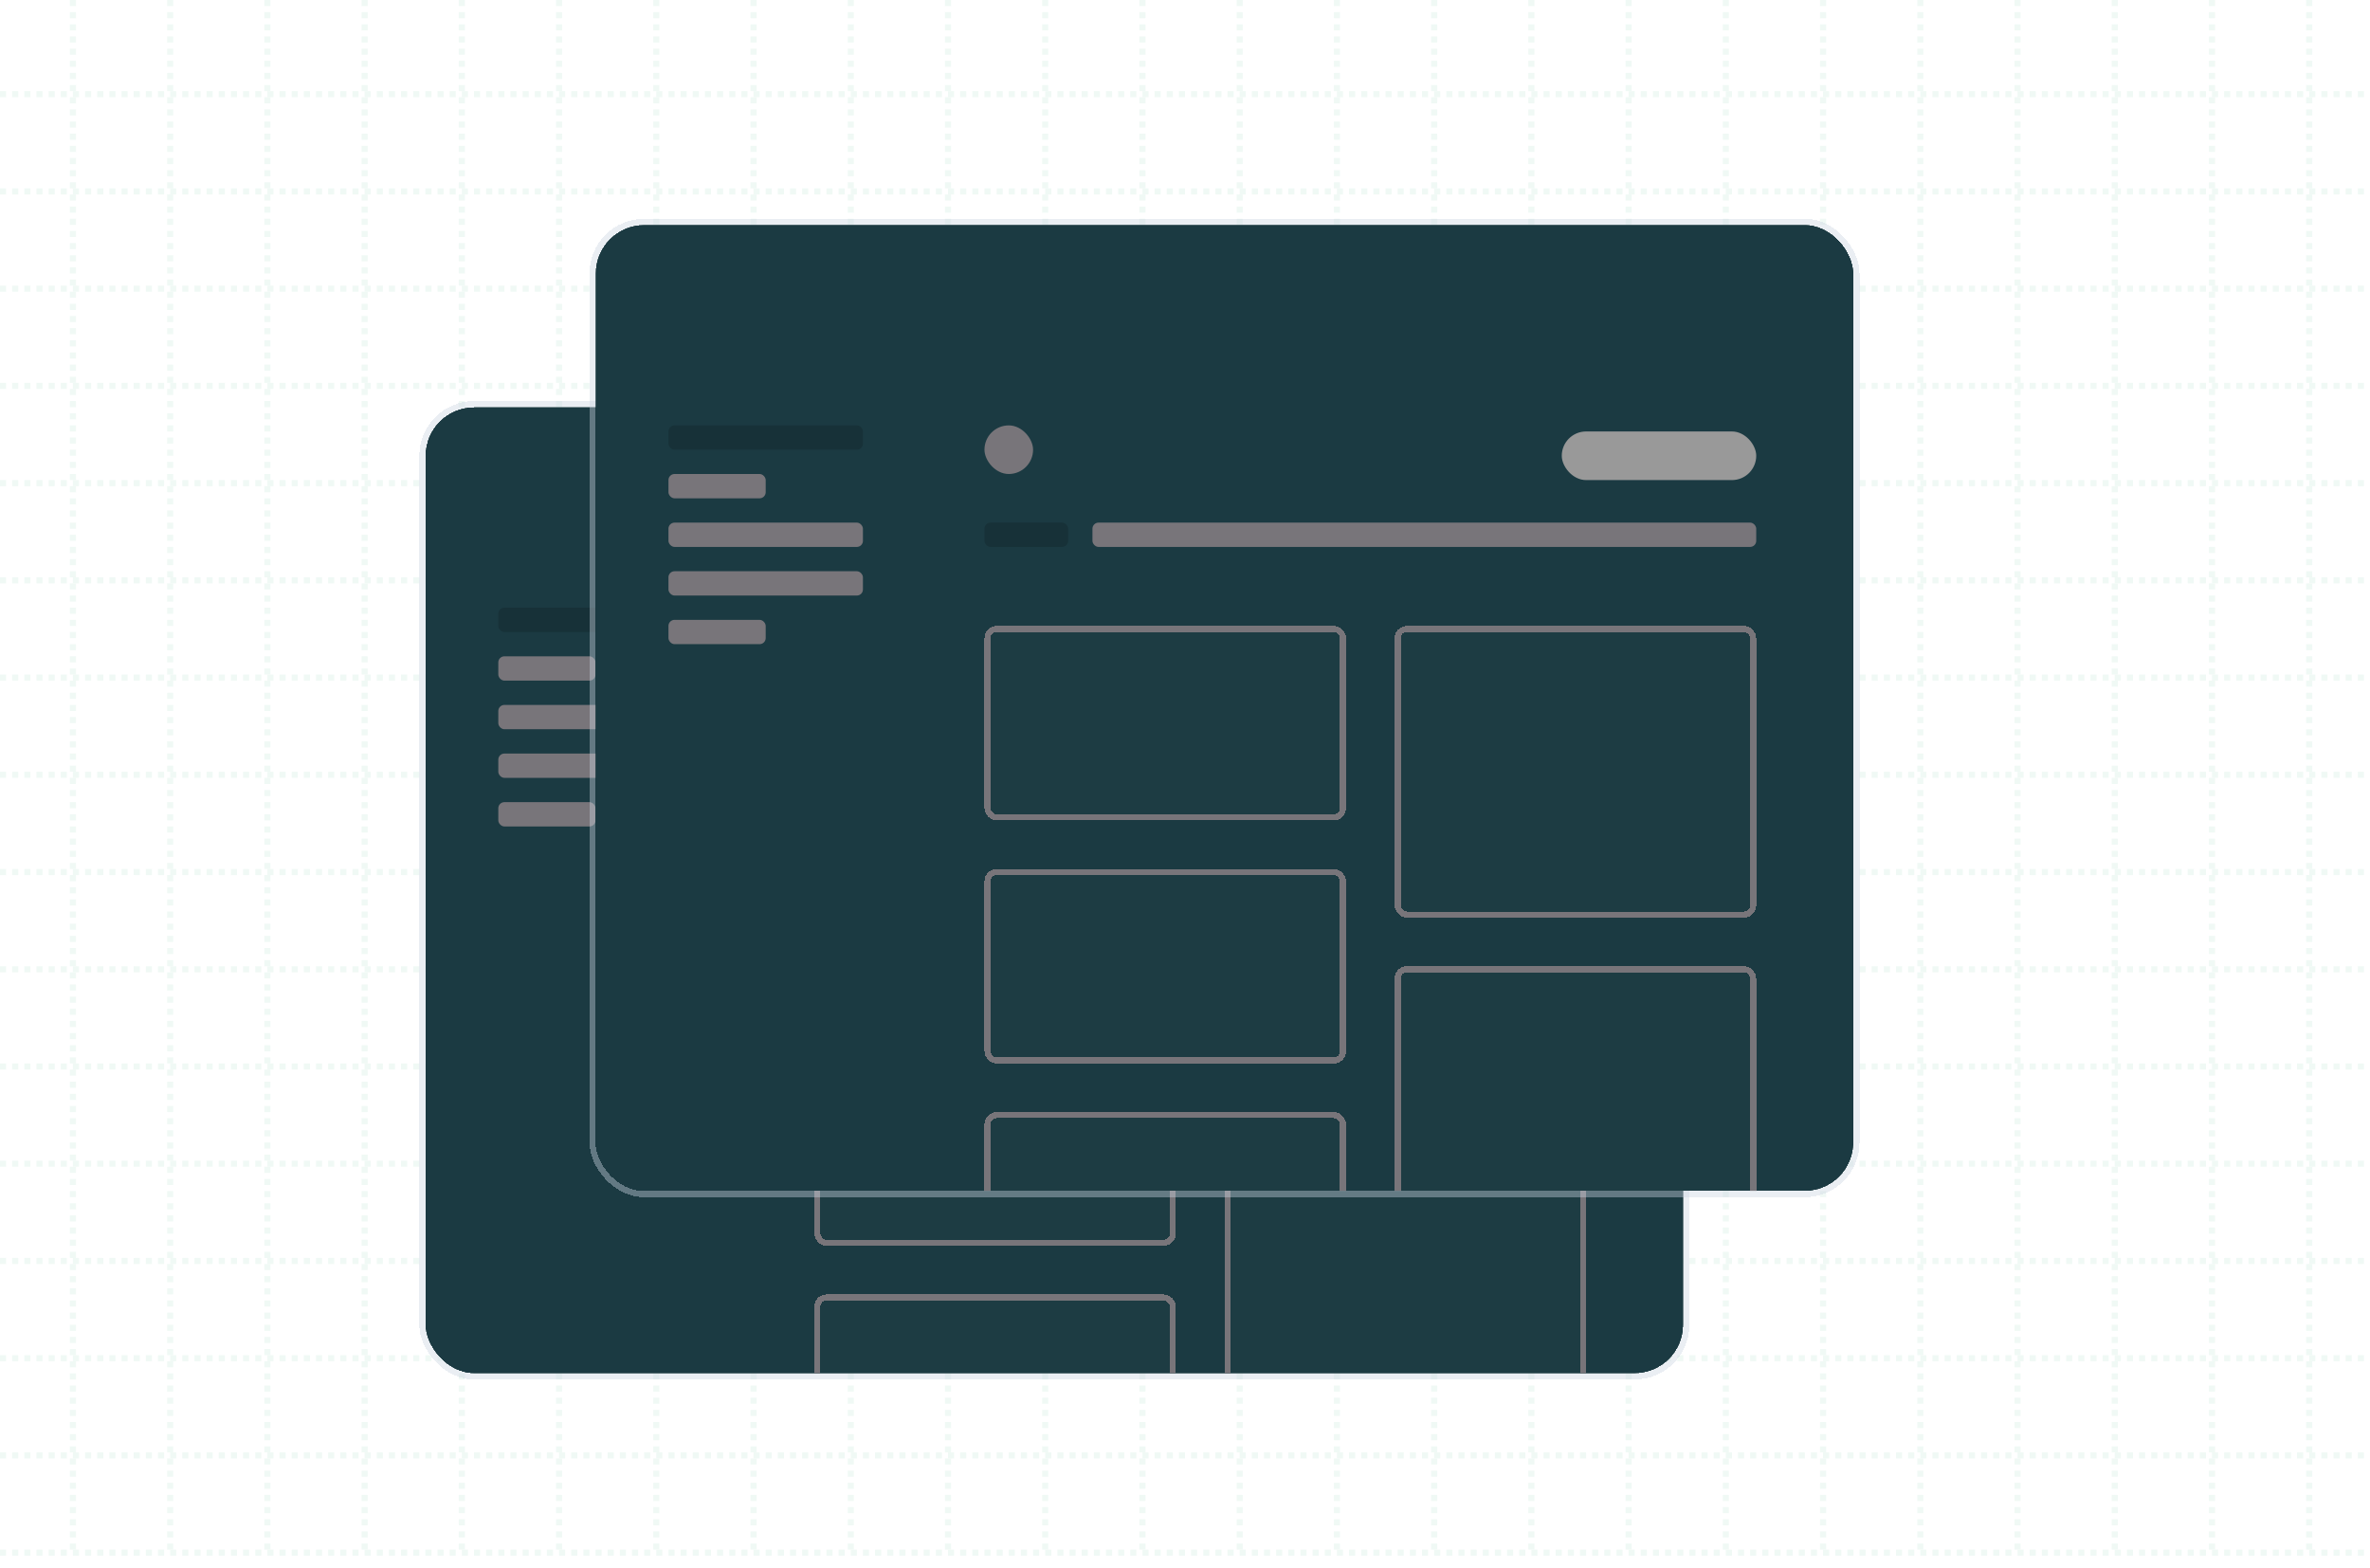 <svg width="390" height="258" viewBox="0 0 390 258" fill="none" xmlns="http://www.w3.org/2000/svg">
<g opacity="0.08">
<path d="M0 15.5H392" stroke="#3EAF7C" stroke-dasharray="1 1"/>
<path d="M0 31.5H392" stroke="#3EAF7C" stroke-dasharray="1 1"/>
<path d="M0 47.5H392" stroke="#3EAF7C" stroke-dasharray="1 1"/>
<path d="M0 63.5H392" stroke="#3EAF7C" stroke-dasharray="1 1"/>
<path d="M0 79.5H392" stroke="#3EAF7C" stroke-dasharray="1 1"/>
<path d="M0 95.5H392" stroke="#3EAF7C" stroke-dasharray="1 1"/>
<path d="M0 111.5H392" stroke="#3EAF7C" stroke-dasharray="1 1"/>
<path d="M0 127.5H392" stroke="#3EAF7C" stroke-dasharray="1 1"/>
<path d="M0 143.5H392" stroke="#3EAF7C" stroke-dasharray="1 1"/>
<path d="M0 159.5H392" stroke="#3EAF7C" stroke-dasharray="1 1"/>
<path d="M0 175.5H392" stroke="#3EAF7C" stroke-dasharray="1 1"/>
<path d="M0 191.5H392" stroke="#3EAF7C" stroke-dasharray="1 1"/>
<path d="M0 207.5H392" stroke="#3EAF7C" stroke-dasharray="1 1"/>
<path d="M0 223.5H392" stroke="#3EAF7C" stroke-dasharray="1 1"/>
<path d="M0 239.5H392" stroke="#3EAF7C" stroke-dasharray="1 1"/>
<path d="M0 255.5H392" stroke="#3EAF7C" stroke-dasharray="1 1"/>
<path d="M12 0V256" stroke="#3EAF7C" stroke-dasharray="1 1"/>
<path d="M28 0V256" stroke="#3EAF7C" stroke-dasharray="1 1"/>
<path d="M44 0V256" stroke="#3EAF7C" stroke-dasharray="1 1"/>
<path d="M60 0V256" stroke="#3EAF7C" stroke-dasharray="1 1"/>
<path d="M76 0V256" stroke="#3EAF7C" stroke-dasharray="1 1"/>
<path d="M92 0V256" stroke="#3EAF7C" stroke-dasharray="1 1"/>
<path d="M108 0V256" stroke="#3EAF7C" stroke-dasharray="1 1"/>
<path d="M124 0V256" stroke="#3EAF7C" stroke-dasharray="1 1"/>
<path d="M140 0V256" stroke="#3EAF7C" stroke-dasharray="1 1"/>
<path d="M156 0V256" stroke="#3EAF7C" stroke-dasharray="1 1"/>
<path d="M172 0V256" stroke="#3EAF7C" stroke-dasharray="1 1"/>
<path d="M188 0V256" stroke="#3EAF7C" stroke-dasharray="1 1"/>
<path d="M204 0V256" stroke="#3EAF7C" stroke-dasharray="1 1"/>
<path d="M220 0V256" stroke="#3EAF7C" stroke-dasharray="1 1"/>
<path d="M236 0V256" stroke="#3EAF7C" stroke-dasharray="1 1"/>
<path d="M252 0V256" stroke="#3EAF7C" stroke-dasharray="1 1"/>
<path d="M268 0V256" stroke="#3EAF7C" stroke-dasharray="1 1"/>
<path d="M284 0V256" stroke="#3EAF7C" stroke-dasharray="1 1"/>
<path d="M300 0V256" stroke="#3EAF7C" stroke-dasharray="1 1"/>
<path d="M316 0V256" stroke="#3EAF7C" stroke-dasharray="1 1"/>
<path d="M332 0V256" stroke="#3EAF7C" stroke-dasharray="1 1"/>
<path d="M348 0V256" stroke="#3EAF7C" stroke-dasharray="1 1"/>
<path d="M364 0V256" stroke="#3EAF7C" stroke-dasharray="1 1"/>
<path d="M380 0V256" stroke="#3EAF7C" stroke-dasharray="1 1"/>
</g>
<g filter="url(#filter0_dd_12_4788)">
<g clip-path="url(#clip0_12_4788)">
<rect x="70" y="65" width="207" height="159" rx="8" fill="#1B3A42" shape-rendering="crispEdges"/>
<rect x="82" y="98" width="32" height="4" rx="1" fill="black" fill-opacity="0.16"/>
<rect x="82" y="106" width="16" height="4" rx="1" fill="#78757A"/>
<rect x="82" y="114" width="32" height="4" rx="1" fill="#78757A"/>
<rect x="82" y="122" width="32" height="4" rx="1" fill="#78757A"/>
<rect x="82" y="130" width="16" height="4" rx="1" fill="#78757A"/>
<rect x="134" y="98" width="8" height="8" rx="4" fill="#78757A"/>
<g filter="url(#filter1_d_12_4788)">
<rect x="229" y="98" width="32" height="8" rx="4" fill="#999999"/>
</g>
<rect x="134" y="114" width="13.77" height="4" rx="1" fill="black" fill-opacity="0.16"/>
<rect x="151.77" y="114" width="109.23" height="4" rx="1" fill="#78757A"/>
<g filter="url(#filter2_d_12_4788)">
<rect x="134" y="130" width="59.5" height="32" rx="2" fill="white" fill-opacity="0.01" shape-rendering="crispEdges"/>
<rect x="134.5" y="130.5" width="58.5" height="31" rx="1.5" stroke="#78757A" shape-rendering="crispEdges"/>
</g>
<g filter="url(#filter3_d_12_4788)">
<rect x="134" y="170" width="59.5" height="32" rx="2" fill="white" fill-opacity="0.01" shape-rendering="crispEdges"/>
<rect x="134.5" y="170.5" width="58.5" height="31" rx="1.5" stroke="#78757A" shape-rendering="crispEdges"/>
</g>
<g filter="url(#filter4_d_12_4788)">
<rect x="134" y="210" width="59.5" height="32" rx="2" fill="white" fill-opacity="0.01" shape-rendering="crispEdges"/>
<rect x="134.5" y="210.5" width="58.5" height="31" rx="1.5" stroke="#78757A" shape-rendering="crispEdges"/>
</g>
<g filter="url(#filter5_d_12_4788)">
<rect x="201.5" y="130" width="59.5" height="48" rx="2" fill="white" fill-opacity="0.01" shape-rendering="crispEdges"/>
<rect x="202" y="130.5" width="58.5" height="47" rx="1.5" stroke="#78757A" shape-rendering="crispEdges"/>
</g>
<g filter="url(#filter6_d_12_4788)">
<rect x="201.5" y="186" width="59.5" height="48" rx="2" fill="white" fill-opacity="0.01" shape-rendering="crispEdges"/>
<rect x="202" y="186.5" width="58.5" height="47" rx="1.5" stroke="#78757A" shape-rendering="crispEdges"/>
</g>
</g>
<rect x="69.5" y="64.5" width="208" height="160" rx="8.5" stroke="#CBD5E1" stroke-opacity="0.41" shape-rendering="crispEdges"/>
</g>
<g filter="url(#filter7_dd_12_4788)">
<g clip-path="url(#clip1_12_4788)">
<rect x="98" y="35" width="207" height="159" rx="8" fill="#1B3A42" shape-rendering="crispEdges"/>
<rect x="110" y="68" width="32" height="4" rx="1" fill="black" fill-opacity="0.16"/>
<rect x="110" y="76" width="16" height="4" rx="1" fill="#78757A"/>
<rect x="110" y="84" width="32" height="4" rx="1" fill="#78757A"/>
<rect x="110" y="92" width="32" height="4" rx="1" fill="#78757A"/>
<rect x="110" y="100" width="16" height="4" rx="1" fill="#78757A"/>
<rect x="162" y="68" width="8" height="8" rx="4" fill="#78757A"/>
<g filter="url(#filter8_d_12_4788)">
<rect x="257" y="68" width="32" height="8" rx="4" fill="#999999"/>
</g>
<rect x="162" y="84" width="13.77" height="4" rx="1" fill="black" fill-opacity="0.16"/>
<rect x="179.77" y="84" width="109.23" height="4" rx="1" fill="#78757A"/>
<g filter="url(#filter9_d_12_4788)">
<rect x="162" y="100" width="59.5" height="32" rx="2" fill="white" fill-opacity="0.01" shape-rendering="crispEdges"/>
<rect x="162.5" y="100.5" width="58.5" height="31" rx="1.5" stroke="#78757A" shape-rendering="crispEdges"/>
</g>
<g filter="url(#filter10_d_12_4788)">
<rect x="162" y="140" width="59.5" height="32" rx="2" fill="white" fill-opacity="0.01" shape-rendering="crispEdges"/>
<rect x="162.5" y="140.5" width="58.5" height="31" rx="1.5" stroke="#78757A" shape-rendering="crispEdges"/>
</g>
<g filter="url(#filter11_d_12_4788)">
<rect x="162" y="180" width="59.5" height="32" rx="2" fill="white" fill-opacity="0.01" shape-rendering="crispEdges"/>
<rect x="162.5" y="180.5" width="58.5" height="31" rx="1.5" stroke="#78757A" shape-rendering="crispEdges"/>
</g>
<g filter="url(#filter12_d_12_4788)">
<rect x="229.5" y="100" width="59.5" height="48" rx="2" fill="white" fill-opacity="0.01" shape-rendering="crispEdges"/>
<rect x="230" y="100.5" width="58.5" height="47" rx="1.5" stroke="#78757A" shape-rendering="crispEdges"/>
</g>
<g filter="url(#filter13_d_12_4788)">
<rect x="229.5" y="156" width="59.5" height="48" rx="2" fill="white" fill-opacity="0.01" shape-rendering="crispEdges"/>
<rect x="230" y="156.5" width="58.5" height="47" rx="1.5" stroke="#78757A" shape-rendering="crispEdges"/>
</g>
</g>
<rect x="97.5" y="34.5" width="208" height="160" rx="8.5" stroke="#CBD5E1" stroke-opacity="0.41" shape-rendering="crispEdges"/>
</g>
<defs>
<filter id="filter0_dd_12_4788" x="45" y="40" width="257" height="209" filterUnits="userSpaceOnUse" color-interpolation-filters="sRGB">
<feFlood flood-opacity="0" result="BackgroundImageFix"/>
<feColorMatrix in="SourceAlpha" type="matrix" values="0 0 0 0 0 0 0 0 0 0 0 0 0 0 0 0 0 0 127 0" result="hardAlpha"/>
<feOffset/>
<feGaussianBlur stdDeviation="12"/>
<feComposite in2="hardAlpha" operator="out"/>
<feColorMatrix type="matrix" values="0 0 0 0 0 0 0 0 0 0 0 0 0 0 0 0 0 0 0.04 0"/>
<feBlend mode="normal" in2="BackgroundImageFix" result="effect1_dropShadow_12_4788"/>
<feColorMatrix in="SourceAlpha" type="matrix" values="0 0 0 0 0 0 0 0 0 0 0 0 0 0 0 0 0 0 127 0" result="hardAlpha"/>
<feOffset dy="2"/>
<feGaussianBlur stdDeviation="1"/>
<feComposite in2="hardAlpha" operator="out"/>
<feColorMatrix type="matrix" values="0 0 0 0 0 0 0 0 0 0 0 0 0 0 0 0 0 0 0.04 0"/>
<feBlend mode="normal" in2="effect1_dropShadow_12_4788" result="effect2_dropShadow_12_4788"/>
<feBlend mode="normal" in="SourceGraphic" in2="effect2_dropShadow_12_4788" result="shape"/>
</filter>
<filter id="filter1_d_12_4788" x="228" y="98" width="34" height="10" filterUnits="userSpaceOnUse" color-interpolation-filters="sRGB">
<feFlood flood-opacity="0" result="BackgroundImageFix"/>
<feColorMatrix in="SourceAlpha" type="matrix" values="0 0 0 0 0 0 0 0 0 0 0 0 0 0 0 0 0 0 127 0" result="hardAlpha"/>
<feOffset dy="1"/>
<feGaussianBlur stdDeviation="0.5"/>
<feComposite in2="hardAlpha" operator="out"/>
<feColorMatrix type="matrix" values="0 0 0 0 0 0 0 0 0 0 0 0 0 0 0 0 0 0 0.04 0"/>
<feBlend mode="normal" in2="BackgroundImageFix" result="effect1_dropShadow_12_4788"/>
<feBlend mode="normal" in="SourceGraphic" in2="effect1_dropShadow_12_4788" result="shape"/>
</filter>
<filter id="filter2_d_12_4788" x="133" y="130" width="61.5" height="34" filterUnits="userSpaceOnUse" color-interpolation-filters="sRGB">
<feFlood flood-opacity="0" result="BackgroundImageFix"/>
<feColorMatrix in="SourceAlpha" type="matrix" values="0 0 0 0 0 0 0 0 0 0 0 0 0 0 0 0 0 0 127 0" result="hardAlpha"/>
<feOffset dy="1"/>
<feGaussianBlur stdDeviation="0.5"/>
<feComposite in2="hardAlpha" operator="out"/>
<feColorMatrix type="matrix" values="0 0 0 0 0 0 0 0 0 0 0 0 0 0 0 0 0 0 0.04 0"/>
<feBlend mode="normal" in2="BackgroundImageFix" result="effect1_dropShadow_12_4788"/>
<feBlend mode="normal" in="SourceGraphic" in2="effect1_dropShadow_12_4788" result="shape"/>
</filter>
<filter id="filter3_d_12_4788" x="133" y="170" width="61.5" height="34" filterUnits="userSpaceOnUse" color-interpolation-filters="sRGB">
<feFlood flood-opacity="0" result="BackgroundImageFix"/>
<feColorMatrix in="SourceAlpha" type="matrix" values="0 0 0 0 0 0 0 0 0 0 0 0 0 0 0 0 0 0 127 0" result="hardAlpha"/>
<feOffset dy="1"/>
<feGaussianBlur stdDeviation="0.5"/>
<feComposite in2="hardAlpha" operator="out"/>
<feColorMatrix type="matrix" values="0 0 0 0 0 0 0 0 0 0 0 0 0 0 0 0 0 0 0.04 0"/>
<feBlend mode="normal" in2="BackgroundImageFix" result="effect1_dropShadow_12_4788"/>
<feBlend mode="normal" in="SourceGraphic" in2="effect1_dropShadow_12_4788" result="shape"/>
</filter>
<filter id="filter4_d_12_4788" x="133" y="210" width="61.5" height="34" filterUnits="userSpaceOnUse" color-interpolation-filters="sRGB">
<feFlood flood-opacity="0" result="BackgroundImageFix"/>
<feColorMatrix in="SourceAlpha" type="matrix" values="0 0 0 0 0 0 0 0 0 0 0 0 0 0 0 0 0 0 127 0" result="hardAlpha"/>
<feOffset dy="1"/>
<feGaussianBlur stdDeviation="0.5"/>
<feComposite in2="hardAlpha" operator="out"/>
<feColorMatrix type="matrix" values="0 0 0 0 0 0 0 0 0 0 0 0 0 0 0 0 0 0 0.04 0"/>
<feBlend mode="normal" in2="BackgroundImageFix" result="effect1_dropShadow_12_4788"/>
<feBlend mode="normal" in="SourceGraphic" in2="effect1_dropShadow_12_4788" result="shape"/>
</filter>
<filter id="filter5_d_12_4788" x="200.5" y="130" width="61.5" height="50" filterUnits="userSpaceOnUse" color-interpolation-filters="sRGB">
<feFlood flood-opacity="0" result="BackgroundImageFix"/>
<feColorMatrix in="SourceAlpha" type="matrix" values="0 0 0 0 0 0 0 0 0 0 0 0 0 0 0 0 0 0 127 0" result="hardAlpha"/>
<feOffset dy="1"/>
<feGaussianBlur stdDeviation="0.5"/>
<feComposite in2="hardAlpha" operator="out"/>
<feColorMatrix type="matrix" values="0 0 0 0 0 0 0 0 0 0 0 0 0 0 0 0 0 0 0.04 0"/>
<feBlend mode="normal" in2="BackgroundImageFix" result="effect1_dropShadow_12_4788"/>
<feBlend mode="normal" in="SourceGraphic" in2="effect1_dropShadow_12_4788" result="shape"/>
</filter>
<filter id="filter6_d_12_4788" x="200.5" y="186" width="61.5" height="50" filterUnits="userSpaceOnUse" color-interpolation-filters="sRGB">
<feFlood flood-opacity="0" result="BackgroundImageFix"/>
<feColorMatrix in="SourceAlpha" type="matrix" values="0 0 0 0 0 0 0 0 0 0 0 0 0 0 0 0 0 0 127 0" result="hardAlpha"/>
<feOffset dy="1"/>
<feGaussianBlur stdDeviation="0.5"/>
<feComposite in2="hardAlpha" operator="out"/>
<feColorMatrix type="matrix" values="0 0 0 0 0 0 0 0 0 0 0 0 0 0 0 0 0 0 0.04 0"/>
<feBlend mode="normal" in2="BackgroundImageFix" result="effect1_dropShadow_12_4788"/>
<feBlend mode="normal" in="SourceGraphic" in2="effect1_dropShadow_12_4788" result="shape"/>
</filter>
<filter id="filter7_dd_12_4788" x="73" y="10" width="257" height="209" filterUnits="userSpaceOnUse" color-interpolation-filters="sRGB">
<feFlood flood-opacity="0" result="BackgroundImageFix"/>
<feColorMatrix in="SourceAlpha" type="matrix" values="0 0 0 0 0 0 0 0 0 0 0 0 0 0 0 0 0 0 127 0" result="hardAlpha"/>
<feOffset/>
<feGaussianBlur stdDeviation="12"/>
<feComposite in2="hardAlpha" operator="out"/>
<feColorMatrix type="matrix" values="0 0 0 0 0 0 0 0 0 0 0 0 0 0 0 0 0 0 0.04 0"/>
<feBlend mode="normal" in2="BackgroundImageFix" result="effect1_dropShadow_12_4788"/>
<feColorMatrix in="SourceAlpha" type="matrix" values="0 0 0 0 0 0 0 0 0 0 0 0 0 0 0 0 0 0 127 0" result="hardAlpha"/>
<feOffset dy="2"/>
<feGaussianBlur stdDeviation="1"/>
<feComposite in2="hardAlpha" operator="out"/>
<feColorMatrix type="matrix" values="0 0 0 0 0 0 0 0 0 0 0 0 0 0 0 0 0 0 0.04 0"/>
<feBlend mode="normal" in2="effect1_dropShadow_12_4788" result="effect2_dropShadow_12_4788"/>
<feBlend mode="normal" in="SourceGraphic" in2="effect2_dropShadow_12_4788" result="shape"/>
</filter>
<filter id="filter8_d_12_4788" x="256" y="68" width="34" height="10" filterUnits="userSpaceOnUse" color-interpolation-filters="sRGB">
<feFlood flood-opacity="0" result="BackgroundImageFix"/>
<feColorMatrix in="SourceAlpha" type="matrix" values="0 0 0 0 0 0 0 0 0 0 0 0 0 0 0 0 0 0 127 0" result="hardAlpha"/>
<feOffset dy="1"/>
<feGaussianBlur stdDeviation="0.5"/>
<feComposite in2="hardAlpha" operator="out"/>
<feColorMatrix type="matrix" values="0 0 0 0 0 0 0 0 0 0 0 0 0 0 0 0 0 0 0.04 0"/>
<feBlend mode="normal" in2="BackgroundImageFix" result="effect1_dropShadow_12_4788"/>
<feBlend mode="normal" in="SourceGraphic" in2="effect1_dropShadow_12_4788" result="shape"/>
</filter>
<filter id="filter9_d_12_4788" x="161" y="100" width="61.5" height="34" filterUnits="userSpaceOnUse" color-interpolation-filters="sRGB">
<feFlood flood-opacity="0" result="BackgroundImageFix"/>
<feColorMatrix in="SourceAlpha" type="matrix" values="0 0 0 0 0 0 0 0 0 0 0 0 0 0 0 0 0 0 127 0" result="hardAlpha"/>
<feOffset dy="1"/>
<feGaussianBlur stdDeviation="0.5"/>
<feComposite in2="hardAlpha" operator="out"/>
<feColorMatrix type="matrix" values="0 0 0 0 0 0 0 0 0 0 0 0 0 0 0 0 0 0 0.04 0"/>
<feBlend mode="normal" in2="BackgroundImageFix" result="effect1_dropShadow_12_4788"/>
<feBlend mode="normal" in="SourceGraphic" in2="effect1_dropShadow_12_4788" result="shape"/>
</filter>
<filter id="filter10_d_12_4788" x="161" y="140" width="61.5" height="34" filterUnits="userSpaceOnUse" color-interpolation-filters="sRGB">
<feFlood flood-opacity="0" result="BackgroundImageFix"/>
<feColorMatrix in="SourceAlpha" type="matrix" values="0 0 0 0 0 0 0 0 0 0 0 0 0 0 0 0 0 0 127 0" result="hardAlpha"/>
<feOffset dy="1"/>
<feGaussianBlur stdDeviation="0.5"/>
<feComposite in2="hardAlpha" operator="out"/>
<feColorMatrix type="matrix" values="0 0 0 0 0 0 0 0 0 0 0 0 0 0 0 0 0 0 0.04 0"/>
<feBlend mode="normal" in2="BackgroundImageFix" result="effect1_dropShadow_12_4788"/>
<feBlend mode="normal" in="SourceGraphic" in2="effect1_dropShadow_12_4788" result="shape"/>
</filter>
<filter id="filter11_d_12_4788" x="161" y="180" width="61.5" height="34" filterUnits="userSpaceOnUse" color-interpolation-filters="sRGB">
<feFlood flood-opacity="0" result="BackgroundImageFix"/>
<feColorMatrix in="SourceAlpha" type="matrix" values="0 0 0 0 0 0 0 0 0 0 0 0 0 0 0 0 0 0 127 0" result="hardAlpha"/>
<feOffset dy="1"/>
<feGaussianBlur stdDeviation="0.5"/>
<feComposite in2="hardAlpha" operator="out"/>
<feColorMatrix type="matrix" values="0 0 0 0 0 0 0 0 0 0 0 0 0 0 0 0 0 0 0.04 0"/>
<feBlend mode="normal" in2="BackgroundImageFix" result="effect1_dropShadow_12_4788"/>
<feBlend mode="normal" in="SourceGraphic" in2="effect1_dropShadow_12_4788" result="shape"/>
</filter>
<filter id="filter12_d_12_4788" x="228.5" y="100" width="61.5" height="50" filterUnits="userSpaceOnUse" color-interpolation-filters="sRGB">
<feFlood flood-opacity="0" result="BackgroundImageFix"/>
<feColorMatrix in="SourceAlpha" type="matrix" values="0 0 0 0 0 0 0 0 0 0 0 0 0 0 0 0 0 0 127 0" result="hardAlpha"/>
<feOffset dy="1"/>
<feGaussianBlur stdDeviation="0.5"/>
<feComposite in2="hardAlpha" operator="out"/>
<feColorMatrix type="matrix" values="0 0 0 0 0 0 0 0 0 0 0 0 0 0 0 0 0 0 0.04 0"/>
<feBlend mode="normal" in2="BackgroundImageFix" result="effect1_dropShadow_12_4788"/>
<feBlend mode="normal" in="SourceGraphic" in2="effect1_dropShadow_12_4788" result="shape"/>
</filter>
<filter id="filter13_d_12_4788" x="228.5" y="156" width="61.5" height="50" filterUnits="userSpaceOnUse" color-interpolation-filters="sRGB">
<feFlood flood-opacity="0" result="BackgroundImageFix"/>
<feColorMatrix in="SourceAlpha" type="matrix" values="0 0 0 0 0 0 0 0 0 0 0 0 0 0 0 0 0 0 127 0" result="hardAlpha"/>
<feOffset dy="1"/>
<feGaussianBlur stdDeviation="0.5"/>
<feComposite in2="hardAlpha" operator="out"/>
<feColorMatrix type="matrix" values="0 0 0 0 0 0 0 0 0 0 0 0 0 0 0 0 0 0 0.04 0"/>
<feBlend mode="normal" in2="BackgroundImageFix" result="effect1_dropShadow_12_4788"/>
<feBlend mode="normal" in="SourceGraphic" in2="effect1_dropShadow_12_4788" result="shape"/>
</filter>
<clipPath id="clip0_12_4788">
<rect x="70" y="65" width="207" height="159" rx="8" fill="white"/>
</clipPath>
<clipPath id="clip1_12_4788">
<rect x="98" y="35" width="207" height="159" rx="8" fill="white"/>
</clipPath>
</defs>
</svg>
